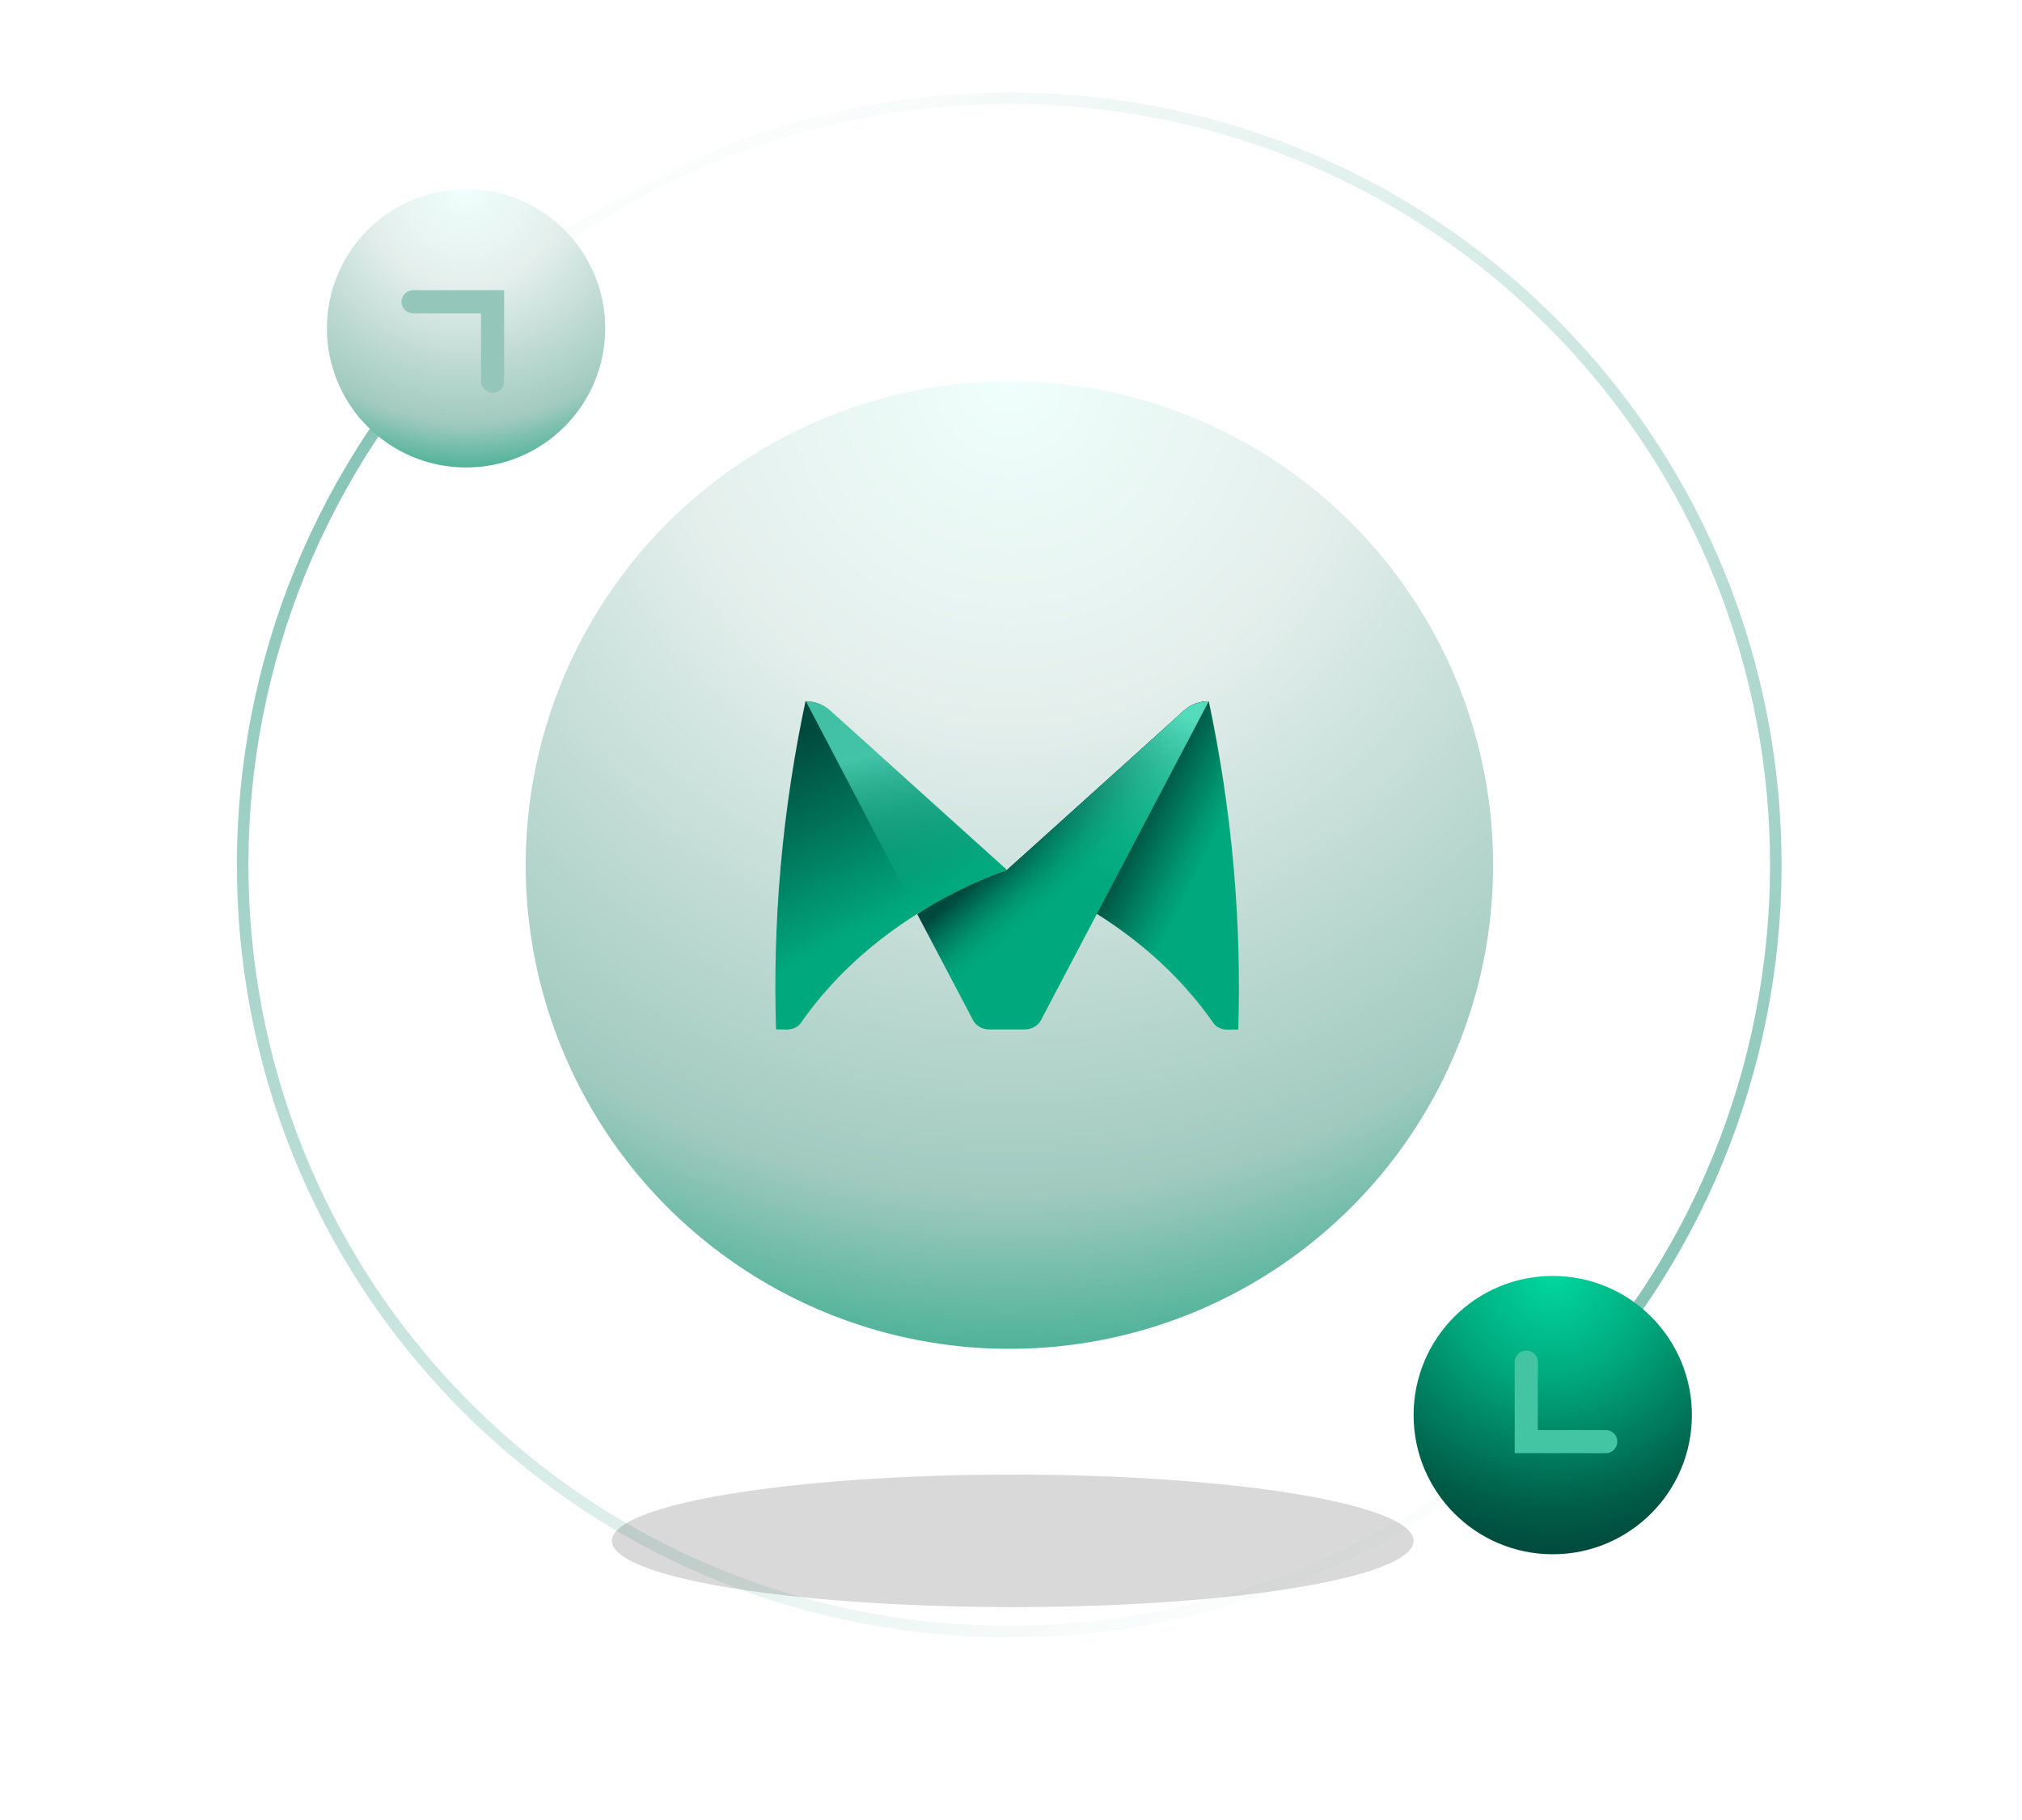 <svg width="350" height="315" viewBox="0 0 350 315" fill="none" xmlns="http://www.w3.org/2000/svg">
<path d="M79.529 56.514C131.934 4.109 216.579 3.789 268.59 55.799C320.6 107.809 320.279 192.454 267.874 244.86" stroke="url(#paint0_linear_163_38213)" stroke-width="2"/>
<path d="M269.86 242.874C217.455 295.279 132.809 295.599 80.799 243.589C28.789 191.579 29.11 106.934 81.515 54.529" stroke="url(#paint1_linear_163_38213)" stroke-width="2"/>
<circle cx="80.676" cy="56.822" r="24.086" fill="url(#paint2_radial_163_38213)"/>
<path d="M85.264 65.998V52.234H71.501" stroke="#95C6BA" stroke-width="4" stroke-linecap="round"/>
<circle cx="268.774" cy="244.92" r="24.086" fill="url(#paint3_radial_163_38213)"/>
<circle cx="174.725" cy="149.724" r="83.727" fill="url(#paint4_radial_163_38213)"/>
<path d="M205.038 122.97C206.165 121.959 207.644 121.387 209.236 121.387C211.076 130.054 212.616 139.644 213.536 150.04C214.431 160.165 214.603 169.594 214.336 178.188L212.426 178.202C211.446 178.21 210.535 177.785 210.062 177.096C207.378 173.243 203.413 168.488 197.633 163.748C189.152 156.788 180.353 152.802 174.367 150.582L205.038 122.97Z" fill="url(#paint5_linear_163_38213)"/>
<path d="M189.847 158.195L209.225 121.365C207.634 121.365 206.112 121.937 204.985 122.948L174.305 150.568C178.442 151.931 184.067 154.246 189.847 158.195Z" fill="url(#paint6_linear_163_38213)"/>
<path d="M204.987 122.948L174.307 150.568C170.169 151.931 164.544 154.246 158.764 158.202L168.441 176.591C168.948 177.558 170.032 178.173 171.227 178.173H174.307H177.386C178.573 178.173 179.656 177.558 180.172 176.591L189.849 158.202L209.227 121.373C207.636 121.365 206.113 121.937 204.987 122.948Z" fill="url(#paint7_linear_163_38213)"/>
<path d="M204.985 122.948L174.305 150.568V175.404C174.305 176.935 175.681 178.173 177.384 178.173C178.571 178.173 179.654 177.558 180.171 176.591L189.847 158.202L209.225 121.373C207.634 121.365 206.112 121.937 204.985 122.948Z" fill="url(#paint8_linear_163_38213)"/>
<path d="M143.625 122.948C142.498 121.937 141.019 121.365 139.428 121.365C137.587 130.032 136.047 139.622 135.127 150.018C134.232 160.143 134.06 169.572 134.327 178.166L136.237 178.181C137.217 178.188 138.129 177.763 138.602 177.074C141.285 173.221 145.25 168.466 151.03 163.726C159.511 156.766 168.31 152.78 174.296 150.561L143.625 122.948Z" fill="url(#paint9_linear_163_38213)"/>
<path opacity="0.81" d="M174.306 150.568L143.686 122.948C143.264 122.567 142.791 122.252 142.284 122.003C142.069 121.9 141.854 121.805 141.63 121.732C141.492 121.688 141.363 121.644 141.226 121.6C141.183 121.585 141.131 121.578 141.088 121.563C140.993 121.541 140.899 121.519 140.804 121.497C140.383 121.409 139.944 121.365 139.497 121.365L158.789 158.195C160.802 156.92 163.107 155.594 165.722 154.282C168.767 152.759 171.674 151.542 174.306 150.568Z" fill="url(#paint10_linear_163_38213)"/>
<g opacity="0.15" filter="url(#filter0_f_163_38213)">
<ellipse cx="175.298" cy="266.684" rx="69.39" ry="11.469" fill="black"/>
</g>
<path d="M264.187 235.745V249.508H277.95" stroke="#43C5A3" stroke-width="4" stroke-linecap="round"/>
<defs>
<filter id="filter0_f_163_38213" x="69.909" y="219.214" width="210.78" height="94.939" filterUnits="userSpaceOnUse" color-interpolation-filters="sRGB">
<feFlood flood-opacity="0" result="BackgroundImageFix"/>
<feBlend mode="normal" in="SourceGraphic" in2="BackgroundImageFix" result="shape"/>
<feGaussianBlur stdDeviation="18" result="effect1_foregroundBlur_163_38213"/>
</filter>
<linearGradient id="paint0_linear_163_38213" x1="280.817" y1="235.171" x2="160.319" y2="-0.578" gradientUnits="userSpaceOnUse">
<stop stop-color="#08866A" stop-opacity="0.5"/>
<stop offset="1" stop-color="#08866A" stop-opacity="0"/>
</linearGradient>
<linearGradient id="paint1_linear_163_38213" x1="68.573" y1="64.217" x2="189.07" y2="299.967" gradientUnits="userSpaceOnUse">
<stop stop-color="#08866A" stop-opacity="0.5"/>
<stop offset="1" stop-color="#08866A" stop-opacity="0"/>
</linearGradient>
<radialGradient id="paint2_radial_163_38213" cx="0" cy="0" r="1" gradientUnits="userSpaceOnUse" gradientTransform="translate(80.676 32.737) rotate(90) scale(48.171)">
<stop stop-color="#EFFFFB"/>
<stop offset="0.349" stop-color="#E4EFEC"/>
<stop offset="0.84" stop-color="#A1CABF"/>
<stop offset="1" stop-color="#50B399"/>
</radialGradient>
<radialGradient id="paint3_radial_163_38213" cx="0" cy="0" r="1" gradientUnits="userSpaceOnUse" gradientTransform="translate(268.774 220.835) rotate(90) scale(48.171)">
<stop stop-color="#00D79F"/>
<stop offset="0.349" stop-color="#00AC80"/>
<stop offset="0.84" stop-color="#005C47"/>
<stop offset="1" stop-color="#014A3D"/>
</radialGradient>
<radialGradient id="paint4_radial_163_38213" cx="0" cy="0" r="1" gradientUnits="userSpaceOnUse" gradientTransform="translate(174.725 65.998) rotate(90) scale(167.453)">
<stop stop-color="#EFFFFB"/>
<stop offset="0.349" stop-color="#E4EFEC"/>
<stop offset="0.84" stop-color="#A1CABF"/>
<stop offset="1" stop-color="#50B399"/>
</radialGradient>
<linearGradient id="paint5_linear_163_38213" x1="208.289" y1="148.993" x2="184.319" y2="137.049" gradientUnits="userSpaceOnUse">
<stop stop-color="#00A87D"/>
<stop offset="0.128" stop-color="#009570"/>
<stop offset="0.386" stop-color="#00654F"/>
<stop offset="0.515" stop-color="#004A3D"/>
</linearGradient>
<linearGradient id="paint6_linear_163_38213" x1="209.423" y1="143.652" x2="195.266" y2="136.015" gradientUnits="userSpaceOnUse">
<stop stop-color="#007D58"/>
<stop offset="0.997" stop-color="#004A3D"/>
</linearGradient>
<linearGradient id="paint7_linear_163_38213" x1="191.846" y1="151.664" x2="182.562" y2="140.789" gradientUnits="userSpaceOnUse">
<stop offset="0.205" stop-color="#00A87D"/>
<stop offset="0.35" stop-color="#00A379"/>
<stop offset="0.526" stop-color="#00946F"/>
<stop offset="0.718" stop-color="#007B5F"/>
<stop offset="0.921" stop-color="#005948"/>
<stop offset="1" stop-color="#004A3D"/>
</linearGradient>
<linearGradient id="paint8_linear_163_38213" x1="183.35" y1="154.207" x2="218.674" y2="79.509" gradientUnits="userSpaceOnUse">
<stop stop-color="#00A87D" stop-opacity="0"/>
<stop offset="0.445" stop-color="#54DCBD"/>
</linearGradient>
<linearGradient id="paint9_linear_163_38213" x1="158.033" y1="169.678" x2="124.59" y2="103.773" gradientUnits="userSpaceOnUse">
<stop offset="0.16" stop-color="#00A87D"/>
<stop offset="0.446" stop-color="#006D55"/>
<stop offset="0.633" stop-color="#004A3D"/>
</linearGradient>
<linearGradient id="paint10_linear_163_38213" x1="163.08" y1="157.391" x2="149.282" y2="91.403" gradientUnits="userSpaceOnUse">
<stop stop-color="#00A87D" stop-opacity="0"/>
<stop offset="0.425" stop-color="#52DCBD"/>
</linearGradient>
</defs>
</svg>
